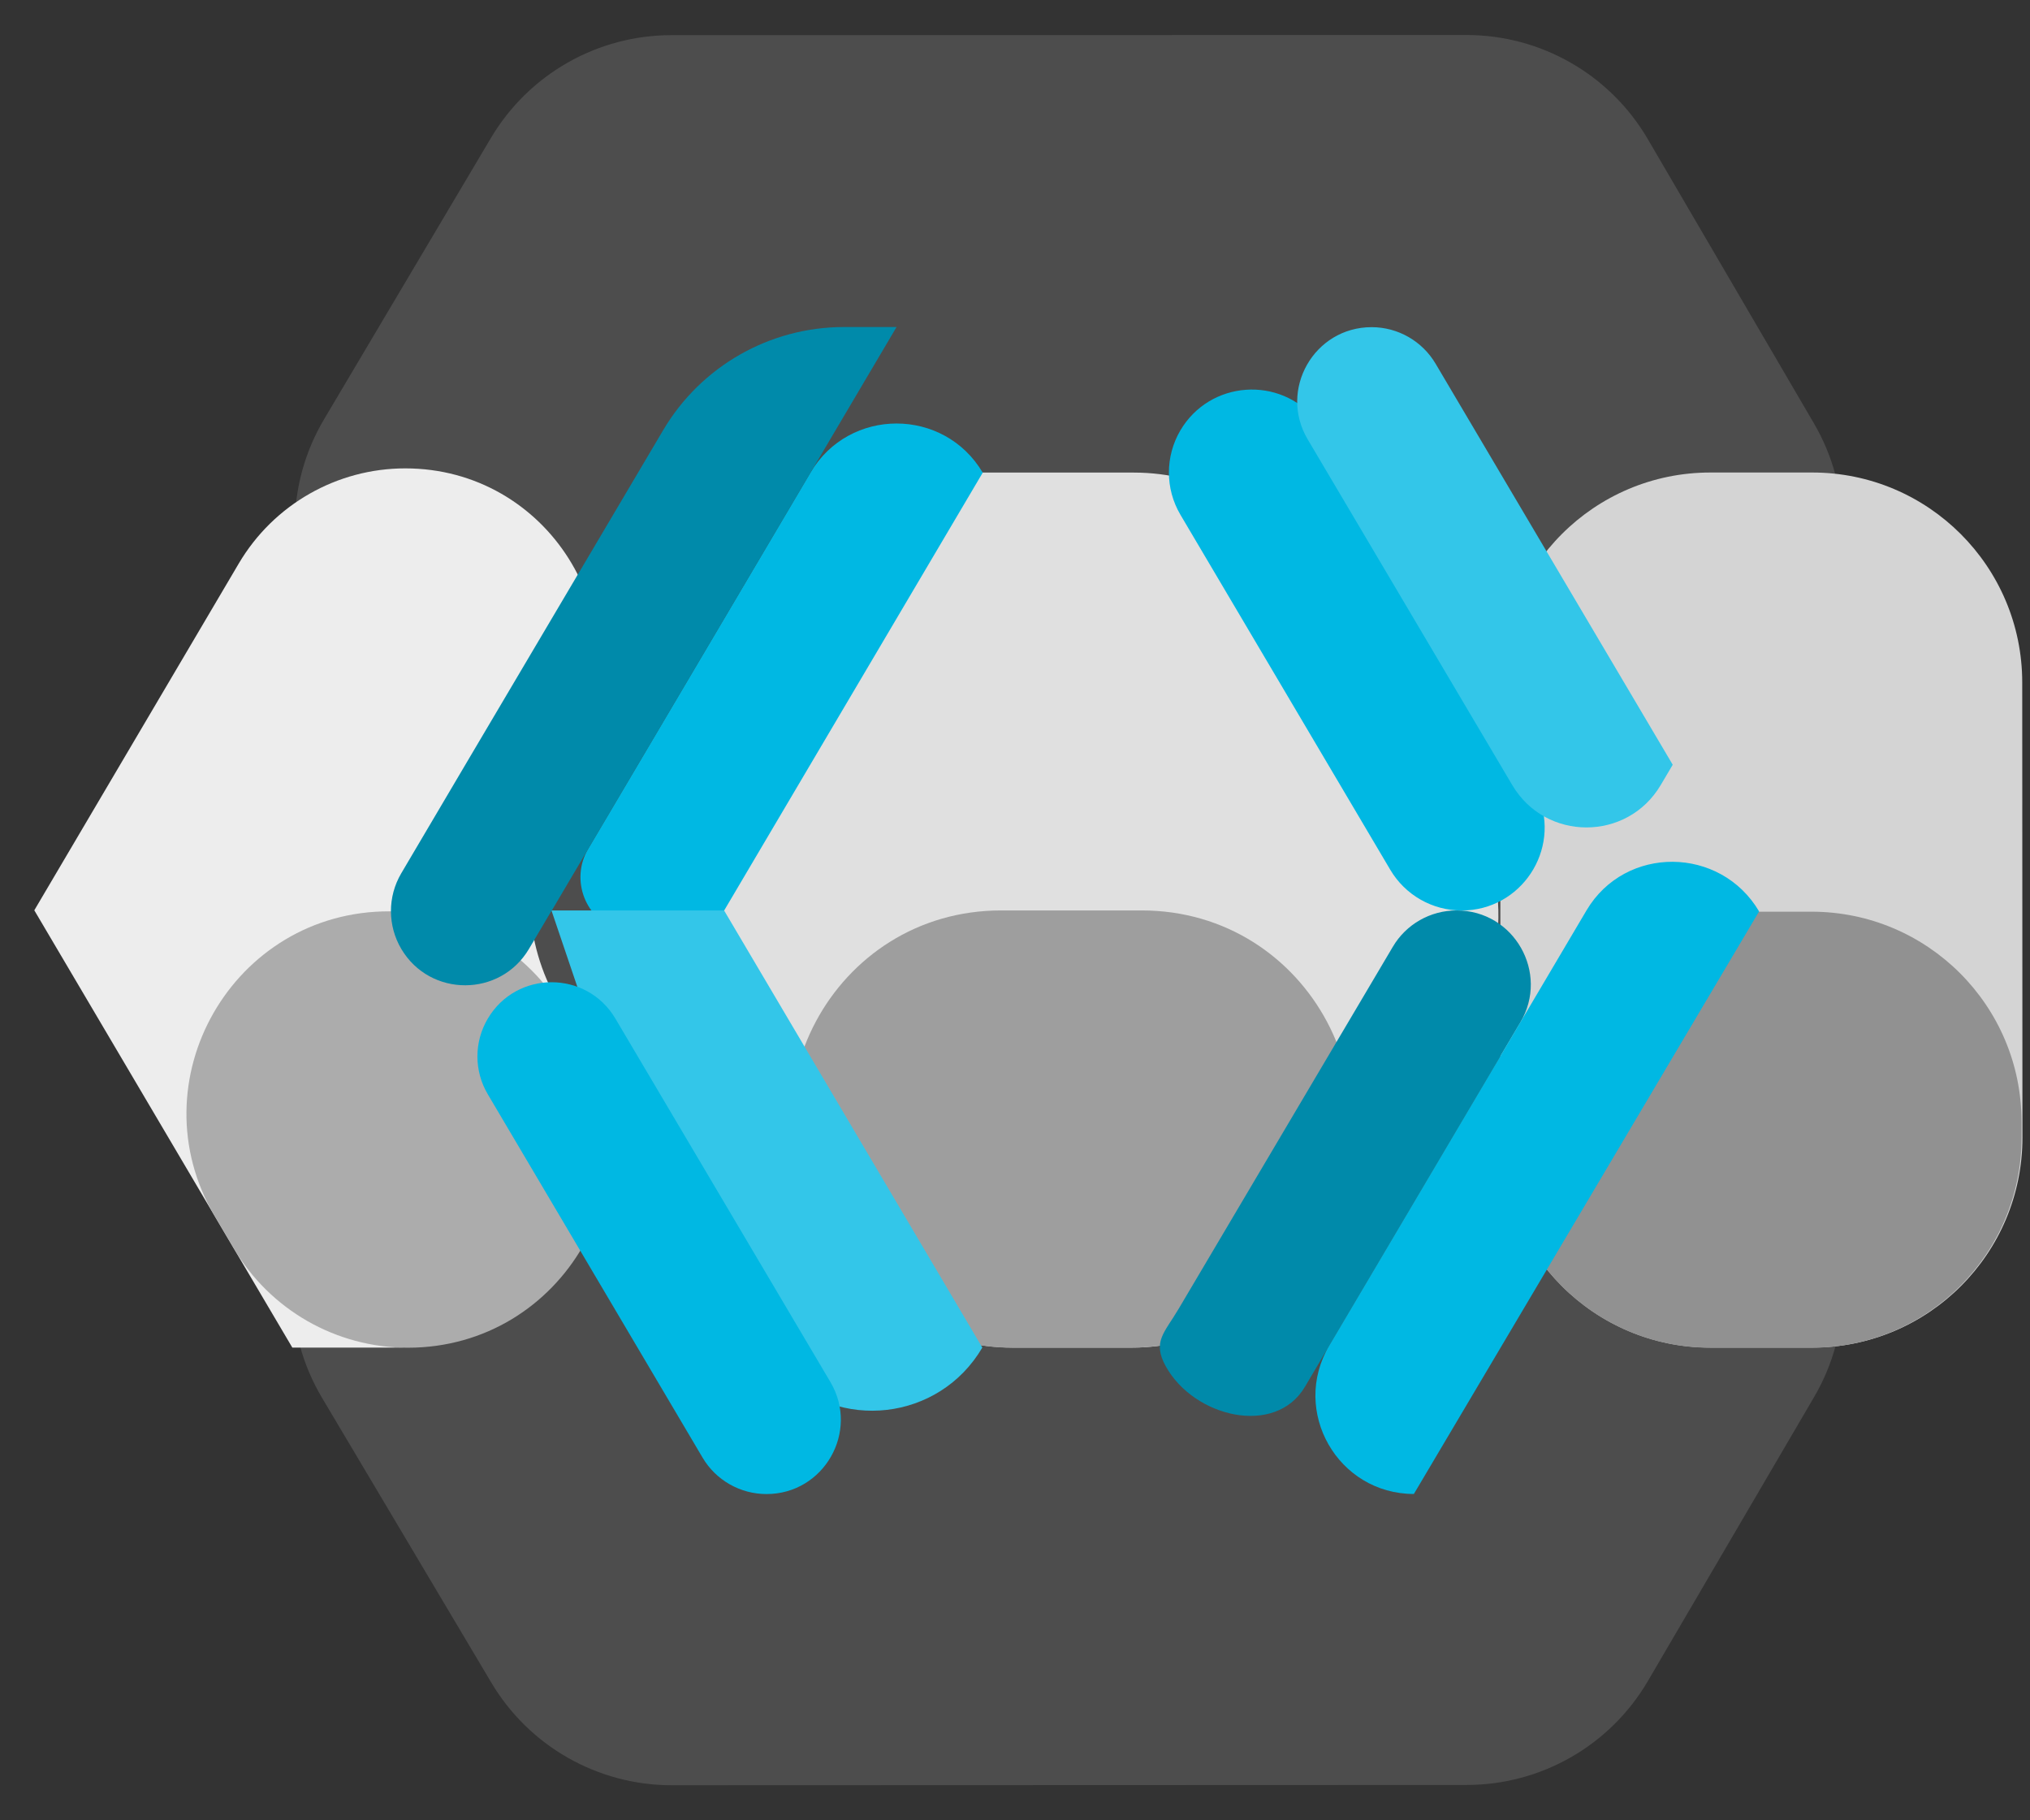 <svg width="29" height="26" viewBox="0 0 29 26" fill="none" xmlns="http://www.w3.org/2000/svg">
<rect x="0" y="0" width="29" height="26" fill="#333333" stroke="none"/>
<path d="M4.211 7.508C4.212 6.972 4.357 6.446 4.631 5.986L7.013 1.971C7.554 1.06 8.534 0.502 9.593 0.502L20.95 0.5C22.016 0.5 23.002 1.066 23.54 1.987L25.914 6.048C26.182 6.507 26.323 7.029 26.324 7.561L26.328 18.436C26.328 18.969 26.186 19.492 25.917 19.952L23.541 24.011C23.003 24.93 22.018 25.495 20.953 25.495L9.598 25.499C8.539 25.5 7.558 24.942 7.018 24.032L4.599 19.963C4.322 19.497 4.177 18.964 4.178 18.421L4.211 7.508Z" fill="#4D4D4D"/>
<path d="M4.176 19.248H5.626C7.94 19.248 9.383 16.741 8.22 14.741L7.975 14.319C7.477 13.463 7.434 12.417 7.859 11.523L8.281 10.634C9.152 8.803 7.817 6.69 5.79 6.69V6.69C4.813 6.69 3.909 7.206 3.412 8.047L0.49 13.002" fill="#EDEDED"/>
<path d="M11.97 17.914C12.527 18.748 13.463 19.248 14.465 19.248H16.174C17.151 19.248 18.067 18.773 18.628 17.973L20.86 14.796C21.571 13.785 21.589 12.441 20.905 11.411L18.698 8.089C18.142 7.252 17.203 6.75 16.199 6.75H13.835C12.749 6.75 11.749 7.336 11.218 8.282L9.525 11.301C8.973 12.285 9.02 13.495 9.647 14.434L11.97 17.914Z" fill="#E0E0E0"/>
<path d="M5.565 13.017C3.326 13.01 1.931 15.443 3.068 17.372L3.339 17.83C3.858 18.71 4.803 19.25 5.825 19.25V19.25C8.05 19.25 9.438 16.837 8.32 14.913L8.052 14.454C7.537 13.567 6.59 13.02 5.565 13.017V13.017Z" fill="#ACACAC"/>
<path d="M14.303 13.004C11.906 13.003 10.476 15.674 11.806 17.668L11.97 17.915C12.527 18.749 13.463 19.25 14.466 19.25H16.142C17.136 19.25 18.066 18.758 18.624 17.935L18.791 17.689C20.143 15.697 18.717 13.004 16.31 13.004L14.303 13.004Z" fill="#9E9E9E"/>
<path d="M10.345 13.005L9.312 13.299C9.166 13.341 9.011 13.34 8.865 13.297V13.297C8.366 13.149 8.139 12.57 8.404 12.122L11.577 6.752C12.13 5.815 13.485 5.815 14.039 6.751V6.751" fill="#00B8E3"/>
<path d="M14.033 19.248V19.248C13.42 20.295 11.974 20.462 11.139 19.582L9.991 18.375C9.691 18.06 9.464 17.683 9.324 17.271L7.879 13.007C7.879 13.007 7.879 13.007 7.879 13.007V13.007C7.879 13.005 7.88 13.004 7.881 13.004H10.344" fill="#33C6E9"/>
<path d="M7.883 13.005H7.882C7.881 13.005 7.88 13.005 7.88 13.006V13.006C7.88 13.006 7.88 13.007 7.88 13.007L7.557 13.553C7.148 14.245 6.146 14.247 5.734 13.556V13.556C5.536 13.223 5.535 12.808 5.732 12.474L6.666 10.892L9.474 6.144C10.014 5.231 10.996 4.671 12.057 4.671H12.808" fill="#008AAA"/>
<path d="M21.434 16.248C21.434 17.905 22.777 19.248 24.434 19.248H25.892C27.549 19.248 28.892 17.905 28.892 16.247L28.889 9.748C28.889 8.092 27.546 6.749 25.889 6.749H24.434C22.777 6.749 21.434 8.092 21.434 9.749V16.248Z" fill="#D4D4D4"/>
<path d="M24.434 13.022C22.777 13.022 21.434 14.365 21.434 16.022V16.25C21.434 17.907 22.777 19.25 24.434 19.25H25.879C27.536 19.25 28.879 17.907 28.879 16.25V16.022C28.879 14.365 27.536 13.022 25.879 13.022H24.434Z" fill="#919191"/>
<path d="M11.863 19.74C12.281 20.447 11.771 21.34 10.95 21.34V21.34C10.575 21.34 10.227 21.142 10.037 20.82L6.968 15.629C6.771 15.296 6.771 14.883 6.968 14.55V14.55C7.378 13.856 8.382 13.856 8.792 14.55L11.863 19.74Z" fill="#00B8E3"/>
<path d="M20.809 13.004C21.629 13.004 22.137 13.896 21.72 14.602L18.642 19.808C18.219 20.524 17.055 20.243 16.653 19.514V19.514C16.46 19.163 16.634 19.039 16.838 18.694L19.897 13.524C20.087 13.201 20.434 13.004 20.809 13.004V13.004Z" fill="#008AAA"/>
<path d="M20.198 21.339V21.339C19.11 21.338 18.436 20.156 18.989 19.22L22.664 13.004V13.004C23.217 12.069 24.578 12.082 25.13 13.018V13.018M21.973 11.361C22.301 12.142 21.728 13.005 20.881 13.005V13.005C20.462 13.005 20.074 12.784 19.861 12.423L16.863 7.352C16.644 6.981 16.644 6.52 16.862 6.148V6.148C17.283 5.434 18.287 5.361 18.806 6.006L20.458 8.056C20.634 8.275 20.779 8.517 20.888 8.776L21.973 11.361Z" fill="#00B8E3"/>
<path d="M23.895 10.921C23.895 10.922 23.895 10.922 23.895 10.923V10.923C23.895 10.924 23.895 10.924 23.895 10.925L23.724 11.214C23.247 12.02 22.081 12.02 21.604 11.214L18.681 6.275C18.262 5.567 18.773 4.673 19.595 4.673V4.673C19.97 4.673 20.317 4.872 20.508 5.194L23.895 10.921Z" fill="#33C6E9"/>
</svg>

